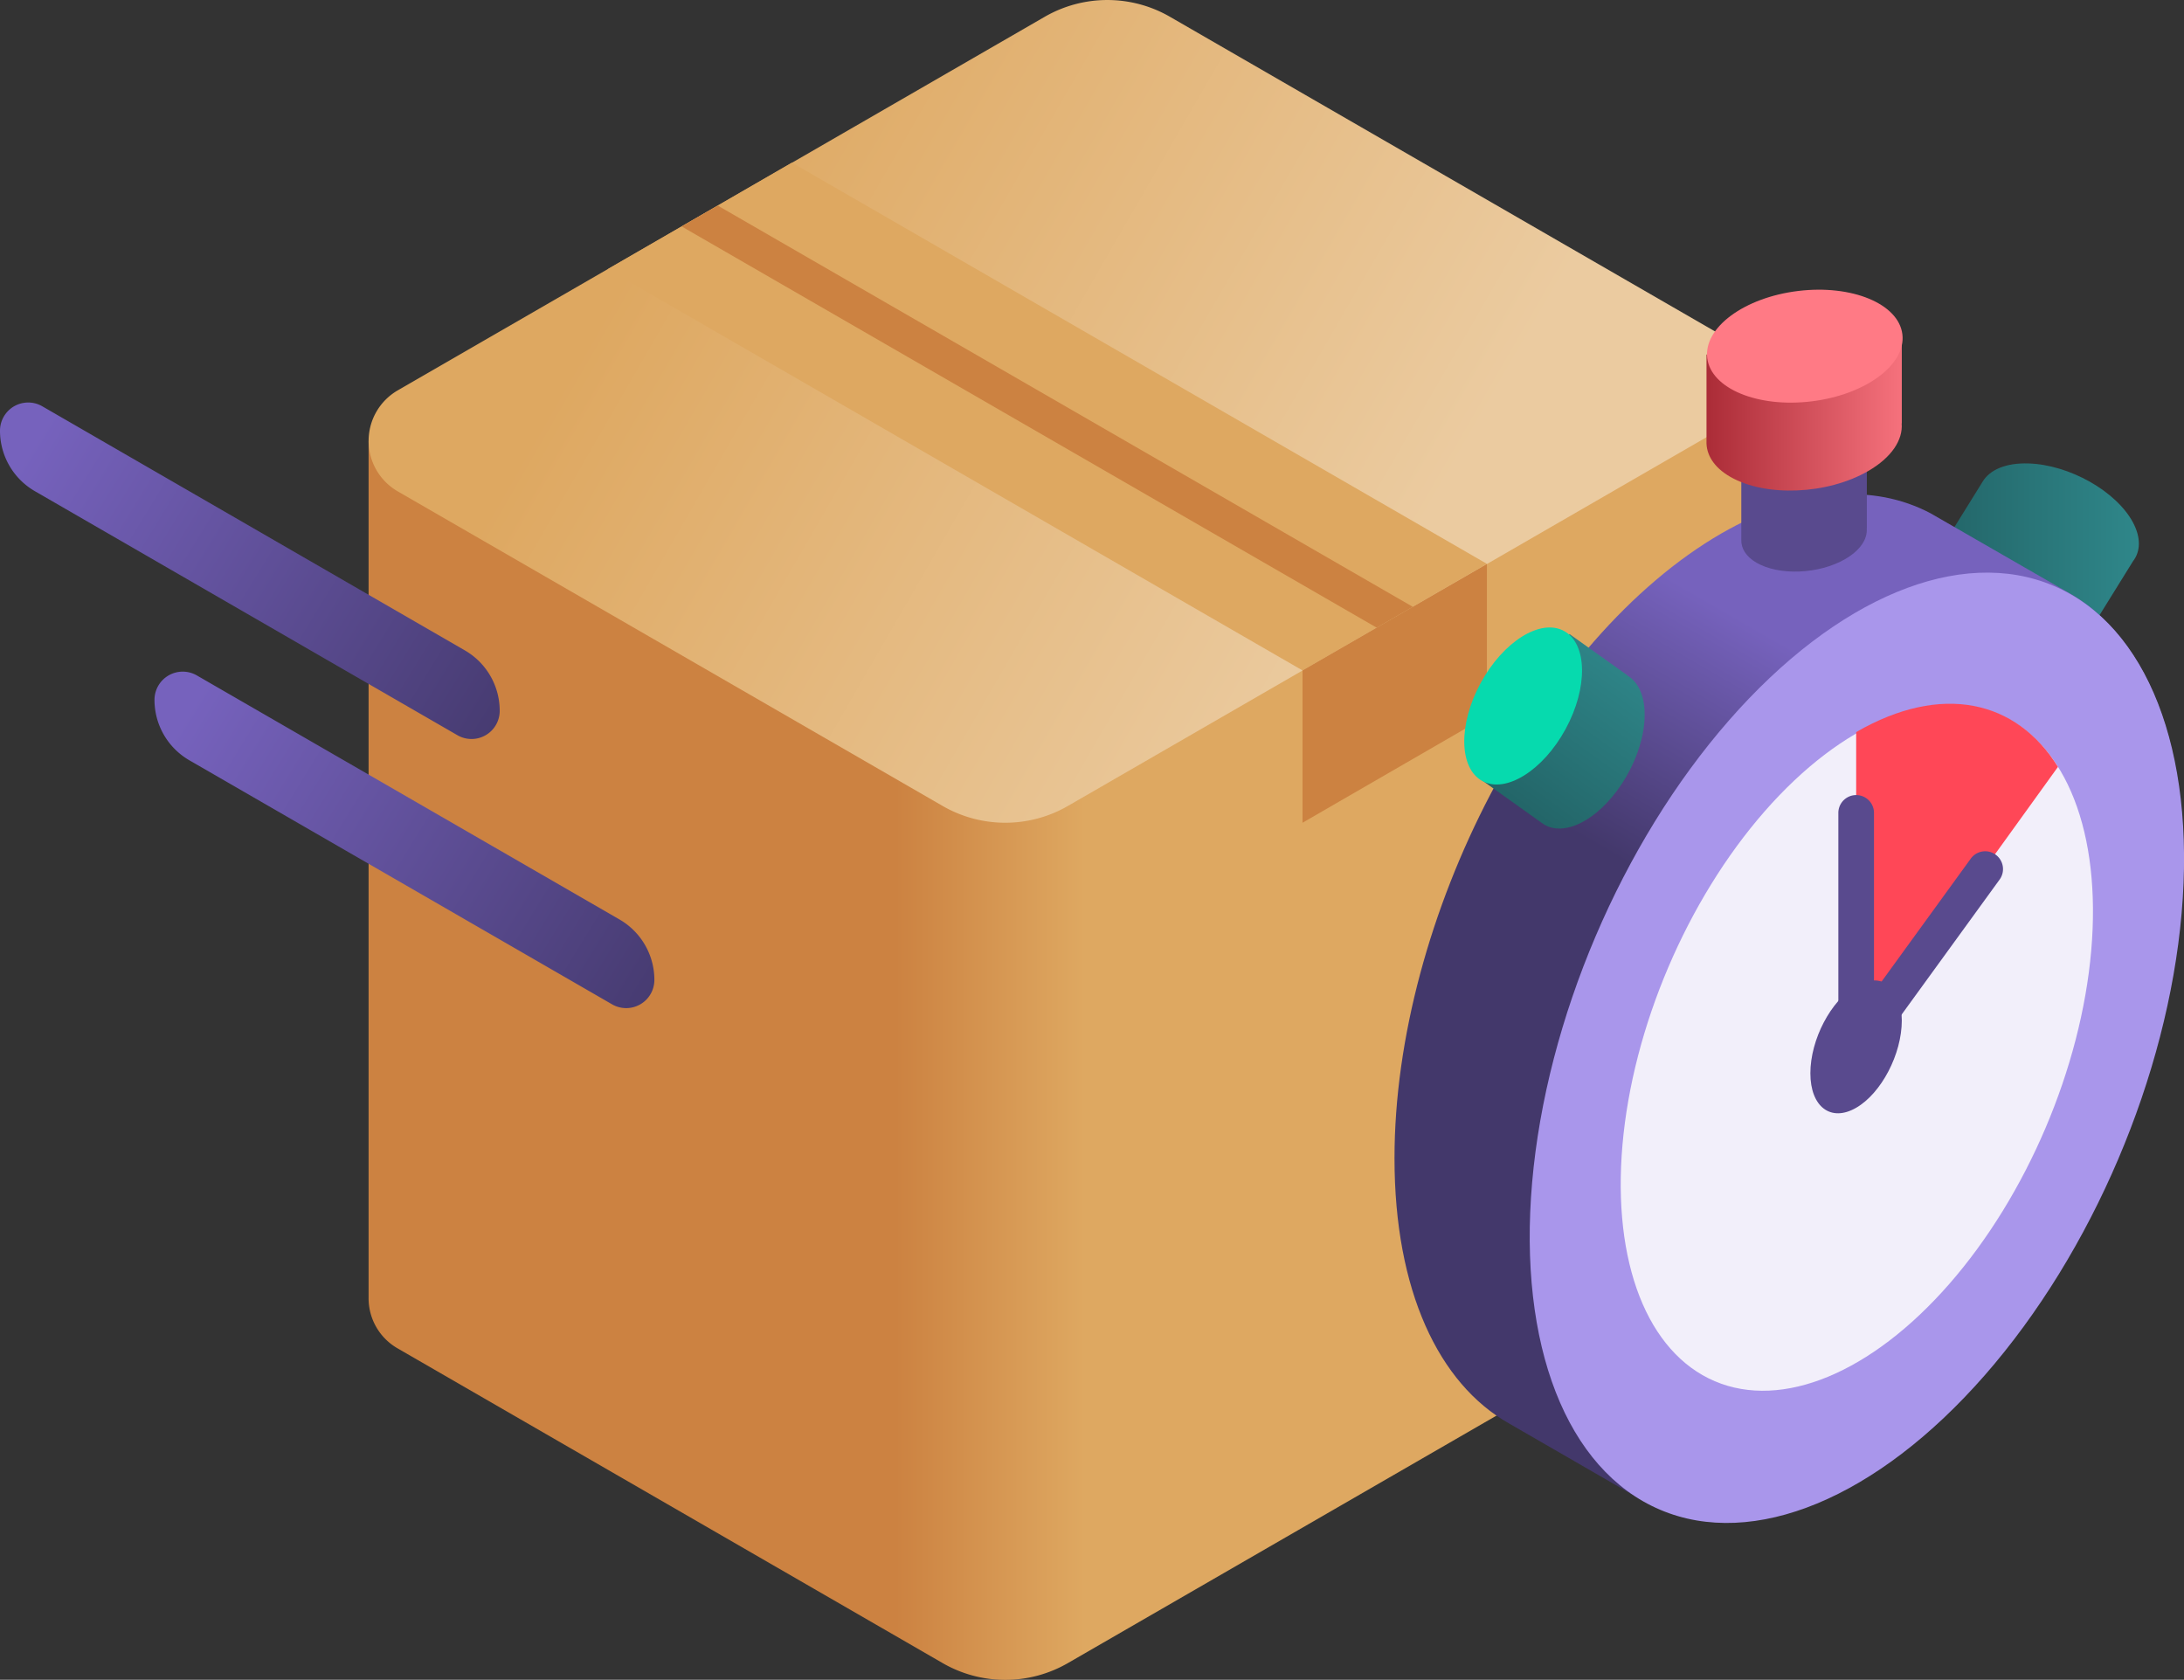 <svg xmlns="http://www.w3.org/2000/svg" xmlns:xlink="http://www.w3.org/1999/xlink" viewBox="0 0 512.18 393.92"><rect x="0" y="0" width="512.18" height="393.92" fill="#333333" stroke="none"/><defs><style>.cls-1{fill:url(#Безымянный_градиент_8);}.cls-2{fill:url(#Безымянный_градиент_2);}.cls-3{fill:url(#Безымянный_градиент_3);}.cls-4{fill:#dea861;}.cls-5{fill:#cc8241;}.cls-6{fill:url(#Безымянный_градиент_6);}.cls-7{fill:url(#Безымянный_градиент_6-2);}.cls-8{fill:url(#Безымянный_градиент_6-3);}.cls-9{fill:#a996eb;}.cls-10{fill:#f2effa;}.cls-11{fill:#ff4757;}.cls-12{fill:#594a8e;}.cls-13{fill:url(#Безымянный_градиент_7);}.cls-14{fill:#ff7a85;}.cls-15{fill:url(#Безымянный_градиент_8-2);}.cls-16{fill:#06daae;}</style><linearGradient id="Безымянный_градиент_8" x1="454.56" y1="266.33" x2="501.61" y2="266.33" gradientTransform="matrix(1, 0, 0, -1, 0, 395.91)" gradientUnits="userSpaceOnUse"><stop offset="0" stop-color="#236568"/><stop offset="1" stop-color="#2f878a"/></linearGradient><linearGradient id="Безымянный_градиент_2" x1="209.97" y1="154.18" x2="254.28" y2="154.18" gradientTransform="matrix(1, 0, 0, -1, 0, 395.91)" gradientUnits="userSpaceOnUse"><stop offset="0" stop-color="#cc8241"/><stop offset="1" stop-color="#dea861"/></linearGradient><linearGradient id="Безымянный_градиент_3" x1="157.93" y1="351.29" x2="323.87" y2="255.49" gradientTransform="matrix(1, 0, 0, -1, 0, 395.91)" gradientUnits="userSpaceOnUse"><stop offset="0" stop-color="#dea861"/><stop offset="1" stop-color="#ebcba0"/></linearGradient><linearGradient id="Безымянный_градиент_6" x1="126.11" y1="220.53" x2="8.35" y2="293" gradientTransform="matrix(1, 0, 0, -1, 0, 395.91)" gradientUnits="userSpaceOnUse"><stop offset="0" stop-color="#43386b"/><stop offset="1" stop-color="#7662bd"/></linearGradient><linearGradient id="Безымянный_градиент_6-2" x1="162.34" y1="157.42" x2="44.58" y2="229.89" xlink:href="#Безымянный_градиент_6"/><linearGradient id="Безымянный_градиент_6-3" x1="424.74" y1="168.51" x2="456.26" y2="223.11" xlink:href="#Безымянный_градиент_6"/><linearGradient id="Безымянный_градиент_7" x1="400.18" y1="298.37" x2="451.81" y2="298.37" gradientTransform="matrix(1, 0, 0, -1, 0, 395.91)" gradientUnits="userSpaceOnUse"><stop offset="0" stop-color="#ab2c37"/><stop offset="1" stop-color="#ff7a85"/></linearGradient><linearGradient id="Безымянный_градиент_8-2" x1="202.54" y1="201.05" x2="247.45" y2="201.05" gradientTransform="matrix(0.58, -0.81, -0.81, -0.58, 403.27, 471.66)" xlink:href="#Безымянный_градиент_8"/></defs><title>fast-delivery</title><g id="Слой_2" data-name="Слой 2"><g id="Capa_1" data-name="Capa 1"><path class="cls-1" d="M500.21,122.51c-3.93-7.33-14.91-13.53-24.51-13.83-5.29-.17-9.05,1.49-10.72,4.23h0l-9.31,15h0c-1.52,2.27-1.57,5.32.27,8.74,3.93,7.34,14.9,13.54,24.51,13.84,5.55.18,9.41-1.66,10.94-4.65l8.82-14.21h0c1.78-2.3,1.92-5.51,0-9.12Z"/><path class="cls-2" d="M409,290.53v-201L86.44,103.38v201a13.53,13.53,0,0,0,6.84,11.84L221.06,390a29.37,29.37,0,0,0,29.38,0l151.74-87.61A13.55,13.55,0,0,0,409,290.53Z"/><path class="cls-3" d="M93.28,91.54,245,3.94a29.37,29.37,0,0,1,29.38,0L402.18,77.71a13.67,13.67,0,0,1,0,23.68L250.44,189a29.37,29.37,0,0,1-29.38,0L93.28,115.23A13.68,13.68,0,0,1,93.28,91.54Z"/><path class="cls-4" d="M142.48,63.14l163,94.09,43.23-25-163-94.09Z"/><path class="cls-5" d="M168.32,48.21l163,94.09-8.47,4.89-163-94.09Z"/><path class="cls-5" d="M305.46,157.23v35.71l43.24-25V132.27Z"/><path class="cls-6" d="M9.92,95.28,109,152.51a16.36,16.36,0,0,1,8.19,14.17,6.61,6.61,0,0,1-9.92,5.73L8.19,115.19A16.37,16.37,0,0,1,0,101,6.61,6.61,0,0,1,9.92,95.28Z"/><path class="cls-7" d="M46.16,158.39l99.12,57.23a16.37,16.37,0,0,1,8.18,14.17,6.61,6.61,0,0,1-9.92,5.73L44.42,178.3a16.37,16.37,0,0,1-8.19-14.18,6.62,6.62,0,0,1,9.93-5.73Z"/><path class="cls-8" d="M486.39,139.74h0l-33.66-19.38h0c-13.28-7-30.35-6-49,4.71-42.36,24.46-76.7,90.07-76.7,146.54,0,31.06,10.39,52.85,26.78,62.15l0,0,30.75,17.75,0-.06c13.52,8.08,31.25,7.49,50.68-3.72C477.66,323.3,512,257.69,512,201.21c0-30.31-9.9-51.81-25.61-61.47Z"/><ellipse class="cls-9" cx="435.45" cy="245.7" rx="117.75" ry="66.62" transform="translate(38.73 549.99) rotate(-66.92)"/><ellipse class="cls-10" cx="435.45" cy="245.7" rx="84.99" ry="48.08" transform="translate(38.72 549.99) rotate(-66.92)"/><path class="cls-11" d="M482.62,179.84c-9.72-15.67-27.27-19.74-47.32-8.16v73.81Z"/><path class="cls-12" d="M446,239.3c0-7.89-4.8-11.52-10.72-8.1s-10.72,12.59-10.72,20.48,4.8,11.52,10.72,8.11S446,247.2,446,239.3Z"/><path class="cls-12" d="M431.12,258.36V190.63a4.18,4.18,0,0,1,8.36,0v42l22.61-31.16a4.18,4.18,0,1,1,6.76,4.91Z"/><path class="cls-12" d="M437.8,123.9V108.66l-29.44,2v15.92h0c-.07,2,1.09,3.95,3.58,5.39,5.33,3.07,14.63,2.69,20.78-.86,3.55-2.06,5.26-4.71,5.06-7.19Z"/><path class="cls-13" d="M446,99.28V80.05l-45.8,3.09v20.29h0c-.12,3.14,1.69,6.15,5.56,8.38,8.29,4.79,22.77,4.19,32.34-1.34,5.53-3.19,8.19-7.33,7.87-11.18Z"/><ellipse class="cls-14" cx="423.25" cy="81.2" rx="23.05" ry="13.04" transform="translate(-6.71 51.79) rotate(-6.95)"/><path class="cls-15" d="M381.68,158.39l-13.61-9.71-20.95,34,14.36,10.24,0,0c2.16,1.66,5.21,1.9,8.74.29,7.57-3.45,14.46-14,15.38-23.57.53-5.53-1.05-9.5-3.94-11.22Z"/><ellipse class="cls-16" cx="357.22" cy="165.58" rx="20.03" ry="11.33" transform="translate(40.99 400.15) rotate(-61.44)"/></g></g></svg>